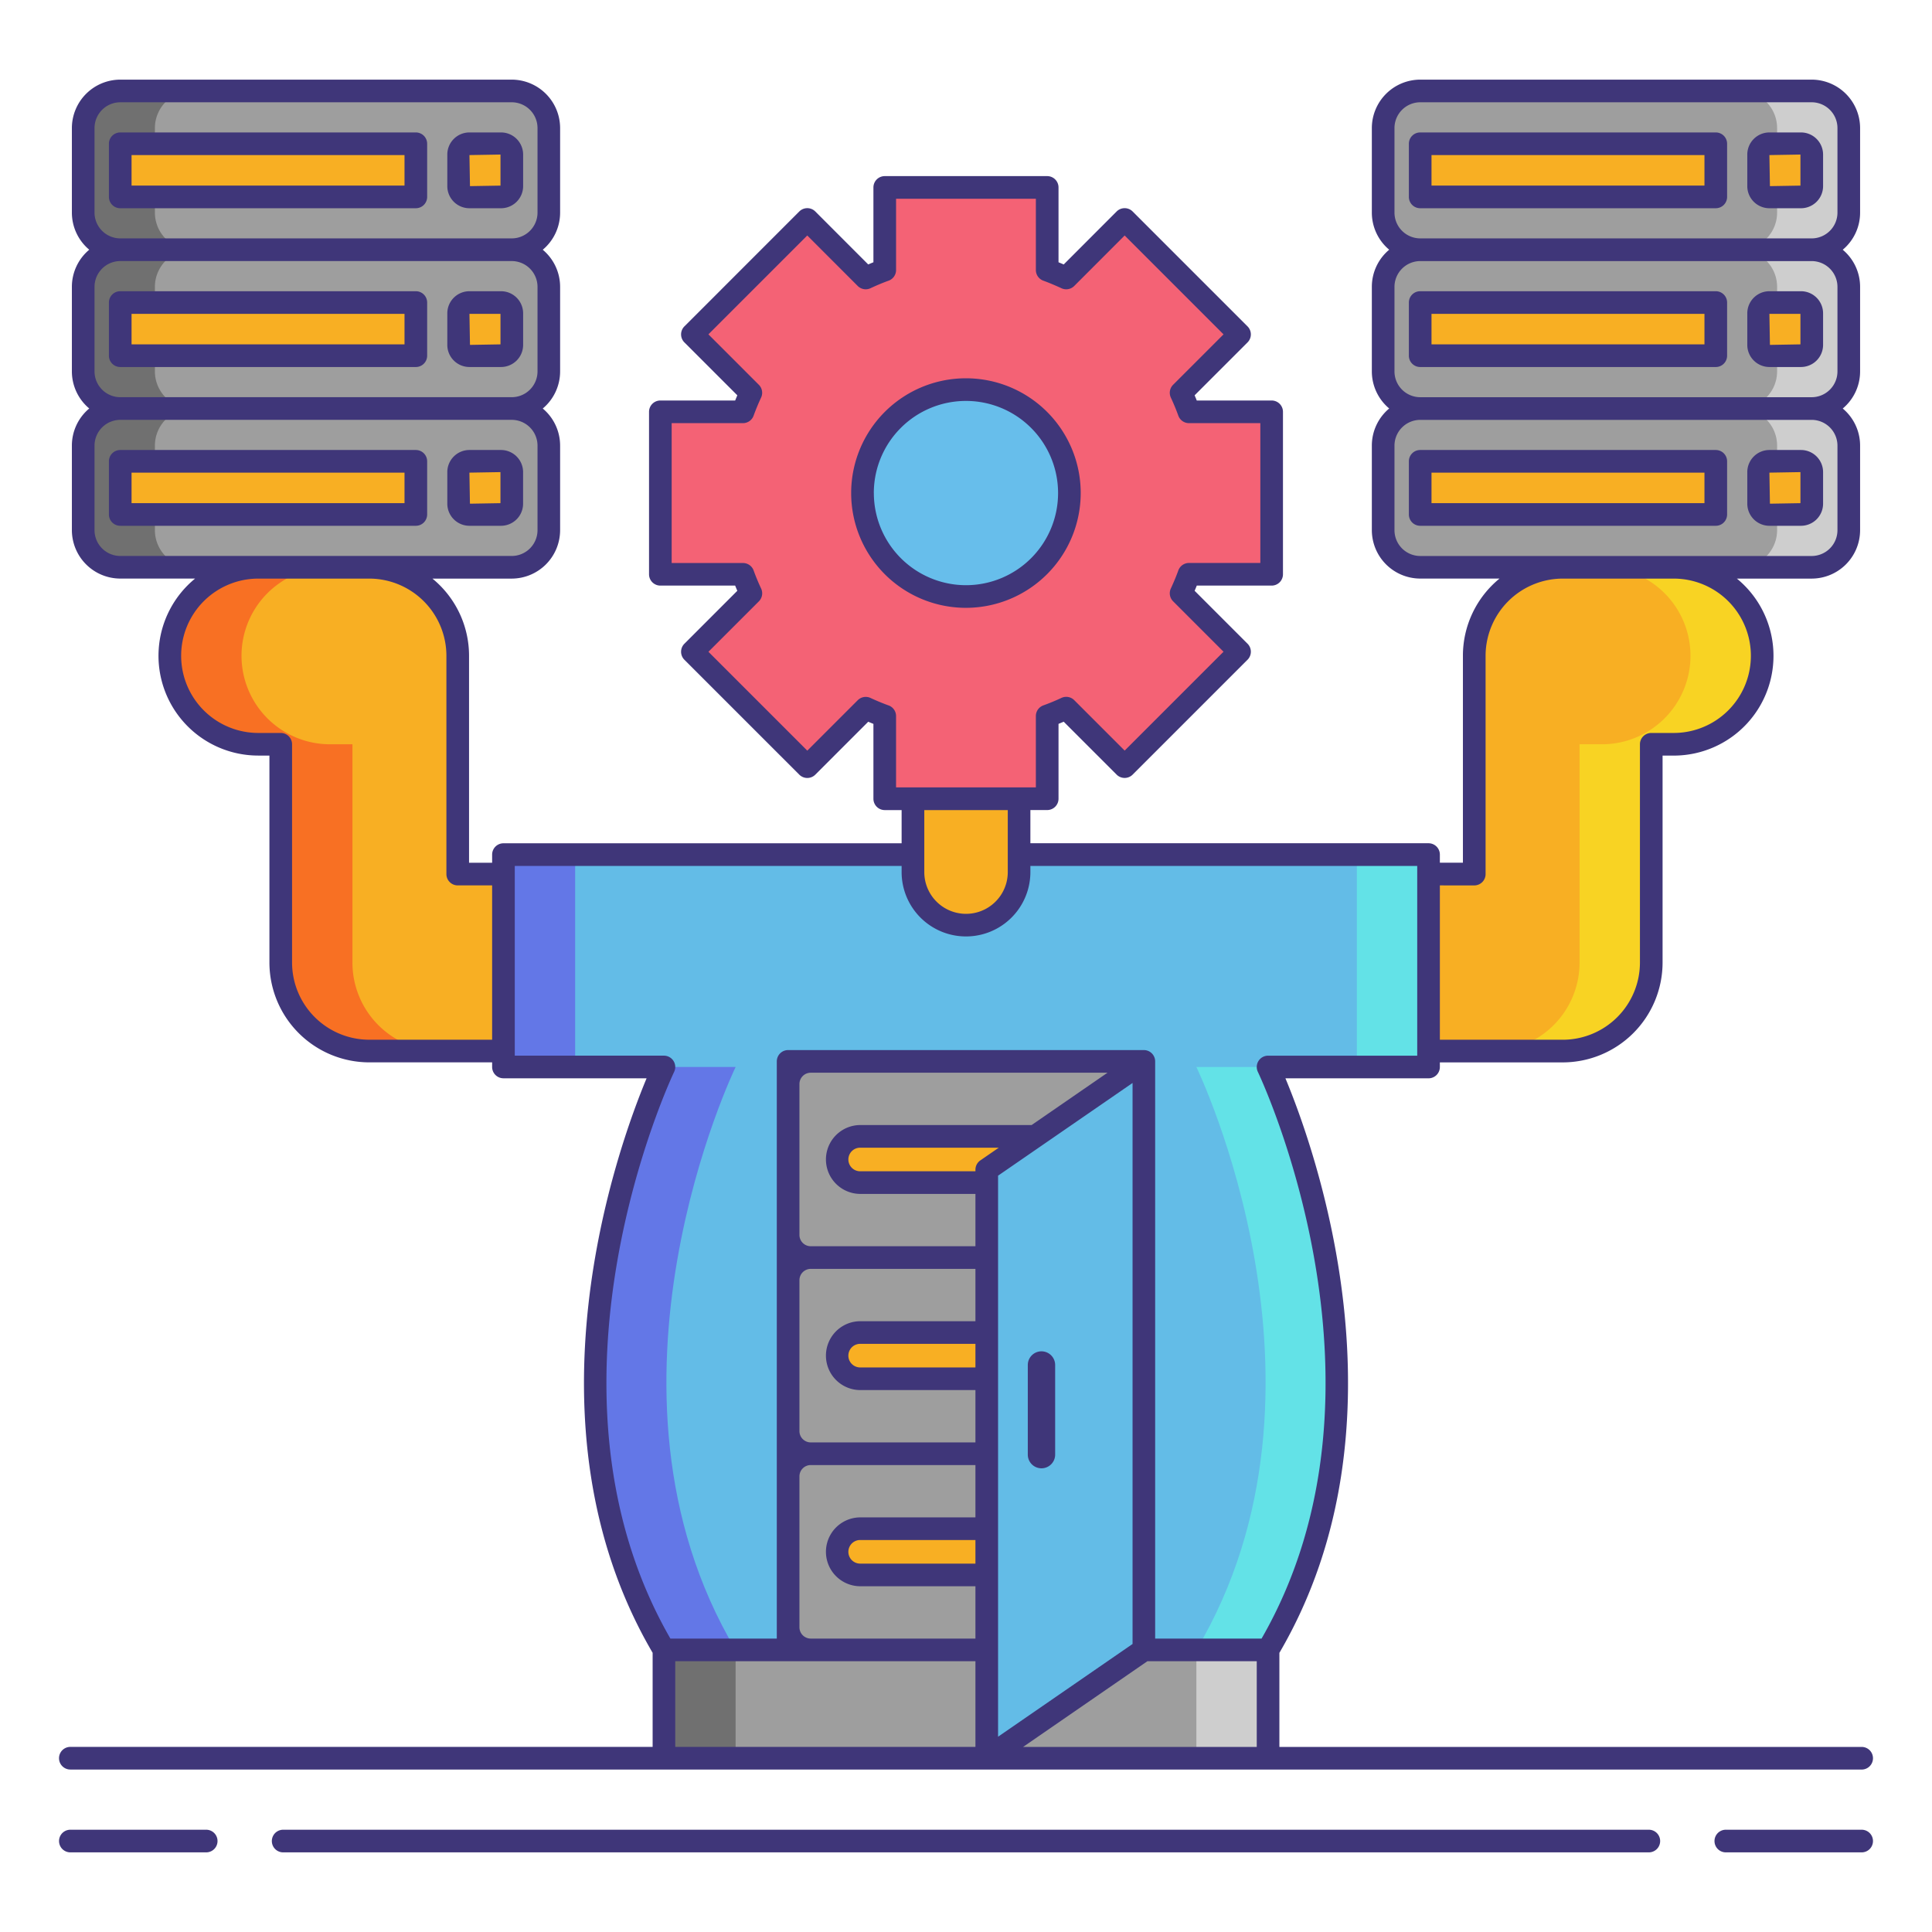 <svg xmlns="http://www.w3.org/2000/svg" viewBox="0 0 256 256"><title>icons_</title><path d="M186.436,139.272h20.638A11.726,11.726,0,0,0,218.8,127.545V98.621h2.971a11.726,11.726,0,0,0,0-23.453h-14.7a11.726,11.726,0,0,0-11.726,11.726v28.925h-8.912a11.726,11.726,0,1,0,0,23.453Z" fill="#f8af23"/><rect x="87.974" y="218.62" width="80.052" height="14.355" fill="#9e9e9e"/><rect x="87.974" y="218.62" width="9.5" height="14.355" fill="#707070"/><rect x="158.526" y="218.62" width="9.5" height="14.355" fill="#cecece"/><path d="M69.564,139.272H48.925A11.726,11.726,0,0,1,37.2,127.545V98.621H34.228a11.726,11.726,0,1,1,0-23.453h14.7A11.726,11.726,0,0,1,60.652,86.894v28.925h8.912a11.726,11.726,0,0,1,0,23.453Z" fill="#f8af23"/><path d="M46.7,127.545V98.621H43.728a11.726,11.726,0,1,1,0-23.453h-9.5a11.726,11.726,0,1,0,0,23.453H37.2v28.925a11.726,11.726,0,0,0,11.726,11.726h9.5A11.726,11.726,0,0,1,46.7,127.545Z" fill="#f87023"/><path d="M209.3,127.545V98.621h2.971a11.726,11.726,0,1,0,0-23.453h9.5a11.726,11.726,0,1,1,0,23.453H218.8v28.925a11.726,11.726,0,0,1-11.726,11.726h-9.5A11.726,11.726,0,0,0,209.3,127.545Z" fill="#f8d323"/><path d="M189.29,113.239H66.71v28.143H87.974s-20.638,42.528,0,77.238h80.052c20.638-34.71,0-77.238,0-77.238H189.29Z" fill="#63bce7"/><path d="M97.474,141.383h-9.5s-20.638,42.528,0,77.238h9.5C76.836,183.91,97.474,141.383,97.474,141.383Z" fill="#6377e7"/><rect x="66.71" y="113.239" width="9.5" height="28.143" fill="#6377e7"/><path d="M158.526,141.383h9.5s20.638,42.528,0,77.238h-9.5C179.164,183.91,158.526,141.383,158.526,141.383Z" fill="#63e2e7"/><rect x="179.79" y="113.239" width="9.5" height="28.143" fill="#63e2e7"/><rect x="120.969" y="89.089" width="14.061" height="33.495" rx="7.031" ry="7.031" fill="#f8af23"/><rect x="104.43" y="140.64" width="47.14" height="77.98" fill="#9e9e9e"/><rect x="110.875" y="150.574" width="34.25" height="6.125" rx="3.062" ry="3.062" fill="#f8af23"/><rect x="110.875" y="176.568" width="34.25" height="6.125" rx="3.062" ry="3.062" fill="#f8af23"/><rect x="110.875" y="202.561" width="34.25" height="6.125" rx="3.062" ry="3.062" fill="#f8af23"/><polygon points="151.57 140.64 130.75 154.995 130.75 232.975 151.57 218.62 151.57 140.64" fill="#63bce7"/><rect x="11.025" y="33.09" width="61.7" height="21.039" rx="4.919" ry="4.919" fill="#9e9e9e"/><rect x="11.025" y="54.129" width="61.7" height="21.039" rx="4.919" ry="4.919" fill="#9e9e9e"/><rect x="11.025" y="12.052" width="61.7" height="21.039" rx="4.919" ry="4.919" fill="#9e9e9e"/><path d="M20.525,28.172V16.97a4.919,4.919,0,0,1,4.919-4.919h-9.5a4.919,4.919,0,0,0-4.919,4.919v11.2a4.919,4.919,0,0,0,4.919,4.919h9.5A4.919,4.919,0,0,1,20.525,28.172Z" fill="#707070"/><path d="M20.525,49.21v-11.2a4.919,4.919,0,0,1,4.919-4.919h-9.5a4.919,4.919,0,0,0-4.919,4.919v11.2a4.919,4.919,0,0,0,4.919,4.919h9.5A4.919,4.919,0,0,1,20.525,49.21Z" fill="#707070"/><path d="M20.525,70.249v-11.2a4.919,4.919,0,0,1,4.919-4.919h-9.5a4.919,4.919,0,0,0-4.919,4.919v11.2a4.919,4.919,0,0,0,4.919,4.919h9.5A4.919,4.919,0,0,1,20.525,70.249Z" fill="#707070"/><rect x="183.275" y="33.09" width="61.7" height="21.039" rx="4.919" ry="4.919" fill="#9e9e9e"/><rect x="183.275" y="54.129" width="61.7" height="21.039" rx="4.919" ry="4.919" fill="#9e9e9e"/><rect x="183.275" y="12.052" width="61.7" height="21.039" rx="4.919" ry="4.919" fill="#9e9e9e"/><path d="M240.056,12.052h-9.5a4.919,4.919,0,0,1,4.919,4.919v11.2a4.919,4.919,0,0,1-4.919,4.919h9.5a4.919,4.919,0,0,0,4.919-4.919V16.97A4.919,4.919,0,0,0,240.056,12.052Z" fill="#cecece"/><path d="M240.056,33.09h-9.5a4.919,4.919,0,0,1,4.919,4.919v11.2a4.919,4.919,0,0,1-4.919,4.919h9.5a4.919,4.919,0,0,0,4.919-4.919v-11.2A4.919,4.919,0,0,0,240.056,33.09Z" fill="#cecece"/><path d="M240.056,54.129h-9.5a4.919,4.919,0,0,1,4.919,4.919v11.2a4.919,4.919,0,0,1-4.919,4.919h9.5a4.919,4.919,0,0,0,4.919-4.919v-11.2A4.919,4.919,0,0,0,240.056,54.129Z" fill="#cecece"/><path d="M138,179.058h0a1.813,1.813,0,0,1,1.813,1.813v11.875A1.813,1.813,0,0,1,138,194.558h0a1.812,1.812,0,0,1-1.812-1.812V180.87A1.812,1.812,0,0,1,138,179.058Z" fill="#3f3679"/><path d="M98.446,76.095c.31.864.66,1.7,1.043,2.519l-7.743,7.743,15.225,15.225,7.743-7.743c.823.383,1.663.734,2.519,1.043v10.954h21.525V94.882c.856-.31,1.7-.66,2.519-1.043l7.743,7.743,15.225-15.225L156.5,78.613c.383-.823.734-1.655,1.043-2.519H168.5V54.569H157.546c-.31-.856-.66-1.7-1.043-2.519l7.743-7.743L149.02,29.083l-7.743,7.751c-.823-.383-1.663-.742-2.519-1.051V24.836H117.233V35.783c-.856.31-1.7.668-2.519,1.051l-7.743-7.751L91.747,44.308l7.743,7.743c-.383.823-.734,1.663-1.043,2.519H87.5V76.095Z" fill="#f46275"/><circle cx="127.996" cy="65.333" r="13.707" fill="#67beeb"/><rect x="233.025" y="19.049" width="7.043" height="7.043" rx="1.43" ry="1.43" fill="#f8af23"/><rect x="188.182" y="19.049" width="39.168" height="7.043" fill="#f8af23"/><rect x="233.025" y="40.088" width="7.043" height="7.043" rx="1.43" ry="1.43" fill="#f8af23"/><rect x="188.182" y="40.088" width="39.168" height="7.043" fill="#f8af23"/><rect x="233.025" y="61.127" width="7.043" height="7.043" rx="1.43" ry="1.43" fill="#f8af23"/><rect x="188.182" y="61.127" width="39.168" height="7.043" fill="#f8af23"/><rect x="60.775" y="19.049" width="7.043" height="7.043" rx="1.43" ry="1.43" fill="#f8af23"/><rect x="15.932" y="19.049" width="39.168" height="7.043" fill="#f8af23"/><rect x="60.775" y="40.088" width="7.043" height="7.043" rx="1.43" ry="1.43" fill="#f8af23"/><rect x="15.932" y="40.088" width="39.168" height="7.043" fill="#f8af23"/><rect x="60.775" y="61.127" width="7.043" height="7.043" rx="1.43" ry="1.43" fill="#f8af23"/><rect x="15.932" y="61.127" width="39.168" height="7.043" fill="#f8af23"/><path d="M27.323,242.448h-18a1.5,1.5,0,1,0,0,3h18a1.5,1.5,0,1,0,0-3Z" fill="#3f3679"/><path d="M246.68,242.448h-18a1.5,1.5,0,0,0,0,3h18a1.5,1.5,0,0,0,0-3Z" fill="#3f3679"/><path d="M218.479,242.448H37.521a1.5,1.5,0,0,0,0,3H218.479a1.5,1.5,0,0,0,0-3Z" fill="#3f3679"/><path d="M9.32,234.476H246.68a1.5,1.5,0,0,0,0-3H169.526V219.01c17.823-30.454,4.617-66.977.8-76.127H189.29a1.5,1.5,0,0,0,1.5-1.5v-.611h16.285A13.241,13.241,0,0,0,220.3,127.545V100.121h1.47a13.22,13.22,0,0,0,8.376-23.453h9.909a6.426,6.426,0,0,0,6.418-6.419v-11.2a6.406,6.406,0,0,0-2.3-4.919,6.406,6.406,0,0,0,2.3-4.919v-11.2a6.406,6.406,0,0,0-2.3-4.919,6.406,6.406,0,0,0,2.3-4.918V16.97a6.426,6.426,0,0,0-6.418-6.418H188.194a6.426,6.426,0,0,0-6.418,6.418v11.2a6.406,6.406,0,0,0,2.3,4.918,6.406,6.406,0,0,0-2.3,4.919v11.2a6.406,6.406,0,0,0,2.3,4.919,6.406,6.406,0,0,0-2.3,4.919v11.2a6.426,6.426,0,0,0,6.418,6.419h10.5a13.2,13.2,0,0,0-4.85,10.227v27.424H190.79v-1.08a1.5,1.5,0,0,0-1.5-1.5H136.531v-4.4h2.228a1.5,1.5,0,0,0,1.5-1.5V95.915q.343-.138.688-.286l7.013,7.013a1.5,1.5,0,0,0,2.121,0l15.225-15.225a1.5,1.5,0,0,0,0-2.121l-7.012-7.013q.15-.349.286-.688h9.92a1.5,1.5,0,0,0,1.5-1.5V54.569a1.5,1.5,0,0,0-1.5-1.5h-9.922q-.138-.343-.285-.687l7.013-7.013a1.5,1.5,0,0,0,0-2.121L150.081,28.022a1.5,1.5,0,0,0-1.061-.439h0a1.5,1.5,0,0,0-1.061.44l-7.011,7.019q-.352-.152-.689-.289V24.836a1.5,1.5,0,0,0-1.5-1.5H117.233a1.5,1.5,0,0,0-1.5,1.5v9.916q-.338.137-.689.289l-7.012-7.019a1.5,1.5,0,0,0-1.061-.44h0a1.5,1.5,0,0,0-1.061.439L90.686,43.248a1.5,1.5,0,0,0,0,2.121L97.7,52.381q-.148.345-.286.688H87.5a1.5,1.5,0,0,0-1.5,1.5V76.095a1.5,1.5,0,0,0,1.5,1.5h9.912q.136.341.286.688L90.686,85.3a1.5,1.5,0,0,0,0,2.121l15.225,15.225a1.5,1.5,0,0,0,2.121,0l7.013-7.013q.345.148.688.286v9.921a1.5,1.5,0,0,0,1.5,1.5h2.236v4.4H66.71a1.5,1.5,0,0,0-1.5,1.5v1.08H62.151V86.895A13.2,13.2,0,0,0,57.3,76.668h10.5a6.426,6.426,0,0,0,6.418-6.419v-11.2a6.406,6.406,0,0,0-2.3-4.919,6.406,6.406,0,0,0,2.3-4.919v-11.2a6.406,6.406,0,0,0-2.3-4.919,6.406,6.406,0,0,0,2.3-4.918V16.97a6.426,6.426,0,0,0-6.418-6.418H15.944A6.426,6.426,0,0,0,9.525,16.97v11.2a6.406,6.406,0,0,0,2.3,4.918,6.406,6.406,0,0,0-2.3,4.919v11.2a6.406,6.406,0,0,0,2.3,4.919,6.406,6.406,0,0,0-2.3,4.919v11.2a6.426,6.426,0,0,0,6.418,6.419h9.909a13.22,13.22,0,0,0,8.376,23.453H35.7v27.425a13.241,13.241,0,0,0,13.227,13.226H65.21v.611a1.5,1.5,0,0,0,1.5,1.5H85.677c-3.82,9.15-17.026,45.673.8,76.127v12.466H9.32a1.5,1.5,0,1,0,0,3Zm96.61-44.849V169.633a1.5,1.5,0,0,1,1.5-1.5h21.82v6.934H113.937a4.563,4.563,0,0,0,0,9.125H129.25v6.935H107.43A1.5,1.5,0,0,1,105.93,189.627Zm23.32-8.435H113.937a1.563,1.563,0,0,1,0-3.125H129.25Zm0,25.994H113.937a1.563,1.563,0,0,1,0-3.125H129.25Zm.648-53.426A1.5,1.5,0,0,0,129.25,155v.2H113.937a1.563,1.563,0,0,1,0-3.125h18.406Zm2.352,2.022L150.07,143.5v74.336l-17.82,12.287Zm4.445-6.708H113.937a4.563,4.563,0,0,0,0,9.125H129.25v6.934H107.43a1.5,1.5,0,0,1-1.5-1.5V143.64a1.5,1.5,0,0,1,1.5-1.5h39.322ZM105.93,215.62V195.627a1.5,1.5,0,0,1,1.5-1.5h21.82v6.934H113.937a4.563,4.563,0,0,0,0,9.125H129.25v6.934H107.43A1.5,1.5,0,0,1,105.93,215.62Zm29.638,15.855,16.469-11.355h14.489v11.355Zm49.207-203.3V16.97a3.423,3.423,0,0,1,3.418-3.418h51.862a3.423,3.423,0,0,1,3.418,3.418v11.2a3.423,3.423,0,0,1-3.418,3.418H188.194A3.423,3.423,0,0,1,184.775,28.172Zm0,21.039v-11.2a3.423,3.423,0,0,1,3.418-3.419h51.862a3.423,3.423,0,0,1,3.418,3.419v11.2a3.423,3.423,0,0,1-3.418,3.419H188.194A3.423,3.423,0,0,1,184.775,49.21Zm3.418,24.458a3.423,3.423,0,0,1-3.418-3.419v-11.2a3.423,3.423,0,0,1,3.418-3.418h51.862a3.423,3.423,0,0,1,3.418,3.418v11.2a3.423,3.423,0,0,1-3.418,3.419H188.194Zm7.155,43.651a1.5,1.5,0,0,0,1.5-1.5V86.895a10.238,10.238,0,0,1,10.226-10.227h14.7a10.226,10.226,0,1,1,0,20.453H218.8a1.5,1.5,0,0,0-1.5,1.5v28.925a10.238,10.238,0,0,1-10.227,10.226H190.79V117.319Zm-77.6-23.848c-.783-.283-1.589-.617-2.4-.993a1.5,1.5,0,0,0-1.694.3l-6.683,6.683-13.1-13.1,6.683-6.683a1.5,1.5,0,0,0,.3-1.694c-.393-.843-.717-1.625-.991-2.391a1.5,1.5,0,0,0-1.412-.994H89V56.069h9.446a1.5,1.5,0,0,0,1.411-.99c.284-.785.618-1.591.993-2.4a1.5,1.5,0,0,0-.3-1.694l-6.682-6.682,13.1-13.1,6.683,6.689a1.5,1.5,0,0,0,1.693.3c.874-.407,1.658-.734,2.4-1a1.5,1.5,0,0,0,.99-1.411V26.336h18.525v9.446a1.5,1.5,0,0,0,.99,1.411c.74.268,1.524.6,2.4,1a1.5,1.5,0,0,0,1.693-.3l6.682-6.689,13.1,13.1-6.682,6.682a1.5,1.5,0,0,0-.3,1.693c.375.807.709,1.613.993,2.4a1.5,1.5,0,0,0,1.411.99H167V74.595h-9.455a1.5,1.5,0,0,0-1.412.994c-.274.764-.6,1.546-.991,2.392a1.5,1.5,0,0,0,.3,1.693l6.682,6.683-13.1,13.1-6.682-6.682a1.5,1.5,0,0,0-1.694-.3c-.8.375-1.611.709-2.4.993a1.5,1.5,0,0,0-.99,1.411v9.454H118.733V94.882A1.5,1.5,0,0,0,117.744,93.471Zm15.787,13.865v8.217a5.531,5.531,0,1,1-11.062,0v-8.217ZM12.525,28.172V16.97a3.423,3.423,0,0,1,3.418-3.418H67.806a3.423,3.423,0,0,1,3.418,3.418v11.2a3.423,3.423,0,0,1-3.418,3.418H15.944A3.423,3.423,0,0,1,12.525,28.172Zm0,21.039v-11.2a3.423,3.423,0,0,1,3.418-3.419H67.806a3.423,3.423,0,0,1,3.418,3.419v11.2a3.423,3.423,0,0,1-3.418,3.419H15.944A3.423,3.423,0,0,1,12.525,49.21Zm3.418,24.458a3.423,3.423,0,0,1-3.418-3.419v-11.2a3.423,3.423,0,0,1,3.418-3.418H67.806a3.423,3.423,0,0,1,3.418,3.418v11.2a3.423,3.423,0,0,1-3.418,3.419H15.944Zm32.981,64.1A10.238,10.238,0,0,1,38.7,127.545V98.621a1.5,1.5,0,0,0-1.5-1.5h-2.97a10.226,10.226,0,1,1,0-20.453h14.7A10.238,10.238,0,0,1,59.151,86.895v28.924a1.5,1.5,0,0,0,1.5,1.5H65.21v20.453Zm40.4,4.266a1.5,1.5,0,0,0-1.35-2.154H68.21V114.739h51.259v.813a8.531,8.531,0,1,0,17.062,0v-.813H187.79v25.144H168.026a1.5,1.5,0,0,0-1.35,2.154c.2.416,19.749,41.617.489,75.083h-14.1V140.64a1.5,1.5,0,0,0-1.5-1.5H104.43a1.5,1.5,0,0,0-1.5,1.5v76.48h-14.1C69.575,183.654,89.123,142.453,89.324,142.037Zm.15,78.083H129.25v11.355H89.474Z" fill="#3f3679"/><path d="M143.2,65.333A15.208,15.208,0,1,0,128,80.541,15.225,15.225,0,0,0,143.2,65.333Zm-27.415,0A12.208,12.208,0,1,1,128,77.541,12.221,12.221,0,0,1,115.789,65.333Z" fill="#3f3679"/><path d="M241.568,24.663V20.479a2.933,2.933,0,0,0-2.929-2.93h-4.184a2.933,2.933,0,0,0-2.93,2.93v4.184a2.933,2.933,0,0,0,2.93,2.93h4.184A2.933,2.933,0,0,0,241.568,24.663Zm-3-.069-4.043.069-.07-4.114,4.113-.07Z" fill="#3f3679"/><path d="M227.35,17.549H188.182a1.5,1.5,0,0,0-1.5,1.5v7.043a1.5,1.5,0,0,0,1.5,1.5H227.35a1.5,1.5,0,0,0,1.5-1.5V19.049A1.5,1.5,0,0,0,227.35,17.549Zm-1.5,7.043H189.682V20.549H225.85Z" fill="#3f3679"/><path d="M241.568,45.7V41.518a2.932,2.932,0,0,0-2.929-2.929h-4.184a2.933,2.933,0,0,0-2.93,2.929V45.7a2.933,2.933,0,0,0,2.93,2.93h4.184A2.933,2.933,0,0,0,241.568,45.7Zm-3-.069-4.043.069-.07-4.113h4.113Z" fill="#3f3679"/><path d="M227.35,38.588H188.182a1.5,1.5,0,0,0-1.5,1.5v7.043a1.5,1.5,0,0,0,1.5,1.5H227.35a1.5,1.5,0,0,0,1.5-1.5V40.088A1.5,1.5,0,0,0,227.35,38.588Zm-1.5,7.043H189.682V41.588H225.85Z" fill="#3f3679"/><path d="M234.455,69.67h4.184a2.932,2.932,0,0,0,2.929-2.929V62.557a2.933,2.933,0,0,0-2.929-2.93h-4.184a2.933,2.933,0,0,0-2.93,2.93v4.184A2.933,2.933,0,0,0,234.455,69.67Zm4.113-7.113v4.114l-4.043.07-.07-4.114Z" fill="#3f3679"/><path d="M228.85,68.17V61.127a1.5,1.5,0,0,0-1.5-1.5H188.182a1.5,1.5,0,0,0-1.5,1.5V68.17a1.5,1.5,0,0,0,1.5,1.5H227.35A1.5,1.5,0,0,0,228.85,68.17Zm-3-1.5H189.682V62.627H225.85Z" fill="#3f3679"/><path d="M69.318,24.663V20.479a2.933,2.933,0,0,0-2.929-2.93H62.2a2.933,2.933,0,0,0-2.93,2.93v4.184a2.933,2.933,0,0,0,2.93,2.93h4.184A2.933,2.933,0,0,0,69.318,24.663Zm-3-.069-4.043.069-.07-4.114,4.113-.07Z" fill="#3f3679"/><path d="M55.1,17.549H15.932a1.5,1.5,0,0,0-1.5,1.5v7.043a1.5,1.5,0,0,0,1.5,1.5H55.1a1.5,1.5,0,0,0,1.5-1.5V19.049A1.5,1.5,0,0,0,55.1,17.549Zm-1.5,7.043H17.432V20.549H53.6Z" fill="#3f3679"/><path d="M69.318,45.7V41.518a2.932,2.932,0,0,0-2.929-2.929H62.2a2.933,2.933,0,0,0-2.93,2.929V45.7a2.933,2.933,0,0,0,2.93,2.93h4.184A2.933,2.933,0,0,0,69.318,45.7Zm-3-.069-4.043.069-.07-4.113h4.113Z" fill="#3f3679"/><path d="M55.1,38.588H15.932a1.5,1.5,0,0,0-1.5,1.5v7.043a1.5,1.5,0,0,0,1.5,1.5H55.1a1.5,1.5,0,0,0,1.5-1.5V40.088A1.5,1.5,0,0,0,55.1,38.588Zm-1.5,7.043H17.432V41.588H53.6Z" fill="#3f3679"/><path d="M62.2,69.67h4.184a2.932,2.932,0,0,0,2.929-2.929V62.557a2.933,2.933,0,0,0-2.929-2.93H62.2a2.933,2.933,0,0,0-2.93,2.93v4.184A2.933,2.933,0,0,0,62.2,69.67Zm4.113-7.113v4.114l-4.043.07-.07-4.114Z" fill="#3f3679"/><path d="M56.6,68.17V61.127a1.5,1.5,0,0,0-1.5-1.5H15.932a1.5,1.5,0,0,0-1.5,1.5V68.17a1.5,1.5,0,0,0,1.5,1.5H55.1A1.5,1.5,0,0,0,56.6,68.17Zm-3-1.5H17.432V62.627H53.6Z" fill="#3f3679"/></svg>